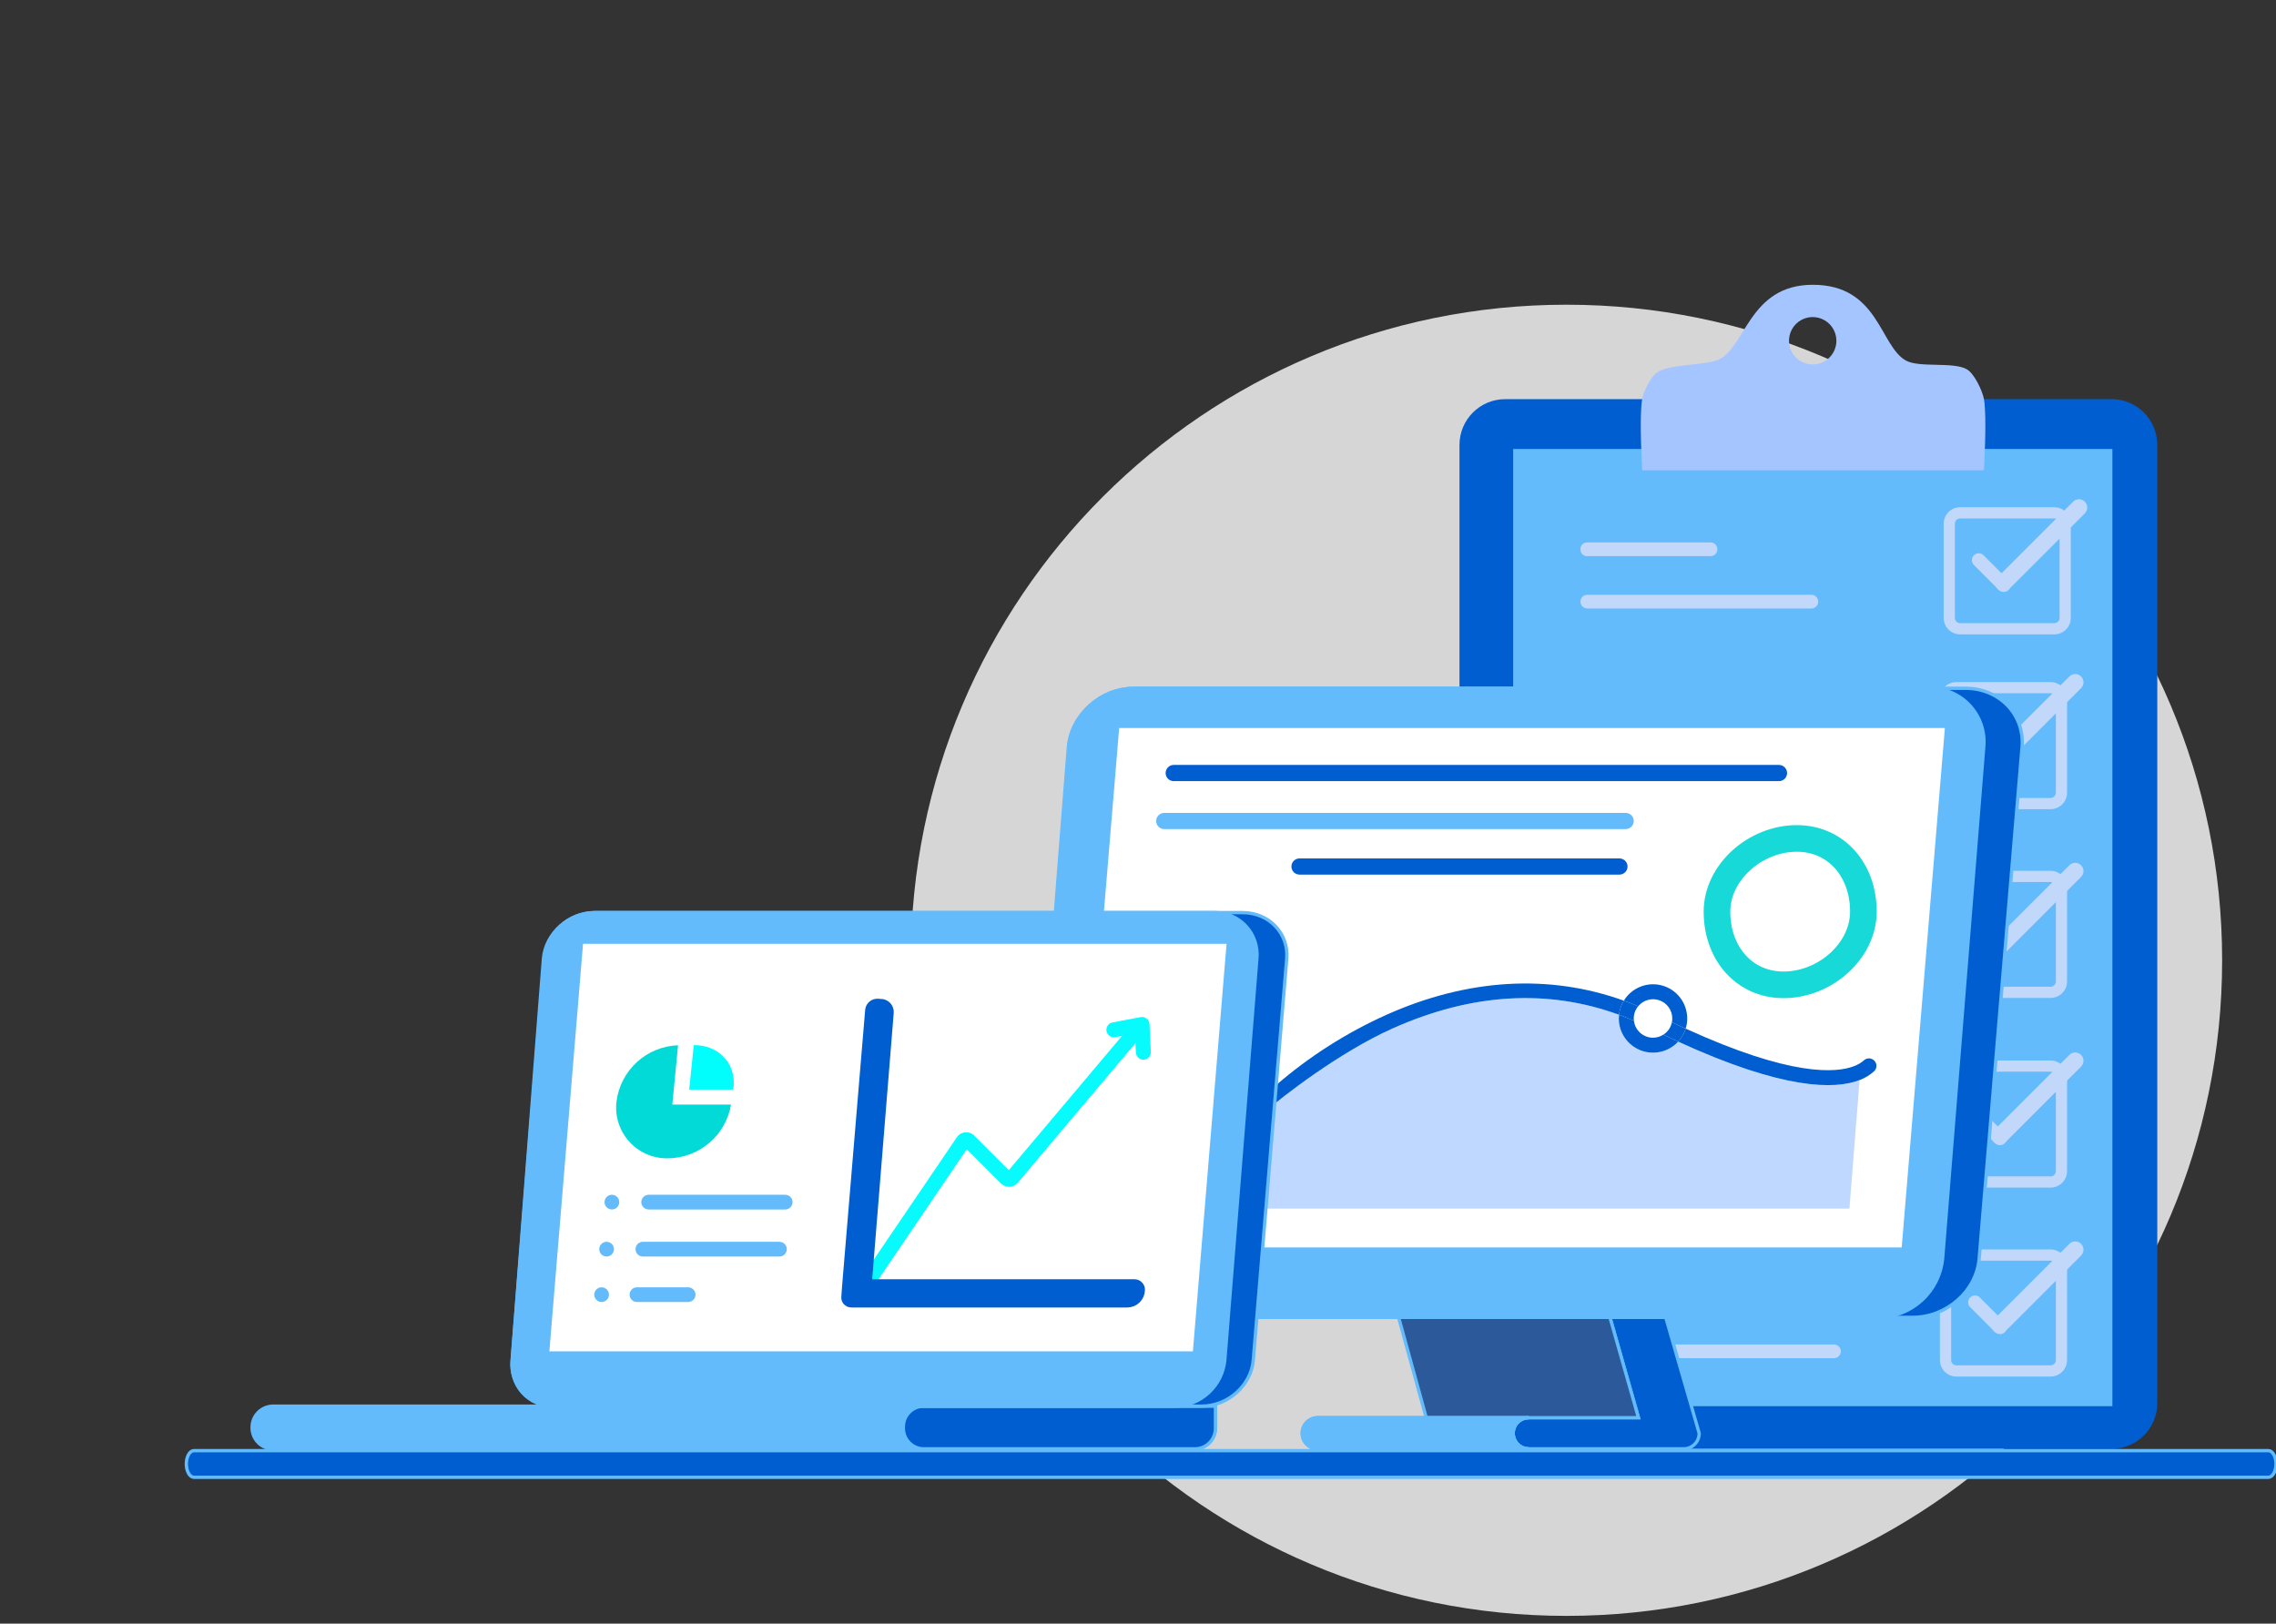 <svg width="171" height="122" viewBox="0 0 171 122" fill="none" xmlns="http://www.w3.org/2000/svg">
<rect x="0" y="0" width="171" height="122" fill="#333333" stroke="none"/>
<g clip-path="url(#clip0)">
<path opacity="0.8" d="M117.692 121.416C144.898 121.416 166.953 99.361 166.953 72.155C166.953 44.949 144.898 22.895 117.692 22.895C90.486 22.895 68.432 44.949 68.432 72.155C68.432 99.361 90.486 121.416 117.692 121.416Z" fill="white"/>
<path d="M158.643 29.991H113.092C111.193 29.991 109.654 31.529 109.654 33.428V105.428C109.654 107.326 111.193 108.865 113.092 108.865H158.643C160.542 108.865 162.081 107.326 162.081 105.428V33.428C162.081 31.529 160.542 29.991 158.643 29.991Z" fill="#005ED0"/>
<path d="M158.708 33.736H113.688V105.658H158.708V33.736Z" fill="#63BBFB"/>
<path d="M149.058 29.99C148.942 29.358 148.338 28.085 147.785 27.756C146.79 27.158 144.197 27.658 143.186 27.087C141.225 25.98 141.149 21.398 136.199 21.398C131.35 21.398 131.159 26.222 129.035 27.054C127.936 27.481 125.374 27.329 124.433 28.037C123.989 28.369 123.478 29.445 123.38 29.99C123.141 31.307 123.38 35.342 123.38 35.342H149.058C149.058 35.342 149.296 31.307 149.058 29.99ZM136.188 27.385C135.836 27.385 135.491 27.28 135.199 27.084C134.906 26.888 134.679 26.609 134.544 26.284C134.41 25.958 134.375 25.6 134.444 25.255C134.513 24.91 134.683 24.592 134.932 24.344C135.181 24.095 135.499 23.925 135.844 23.857C136.19 23.788 136.547 23.824 136.873 23.959C137.198 24.094 137.476 24.322 137.672 24.615C137.867 24.908 137.972 25.252 137.972 25.604C137.972 25.838 137.925 26.07 137.836 26.286C137.746 26.503 137.615 26.699 137.449 26.864C137.283 27.03 137.087 27.161 136.87 27.25C136.654 27.34 136.422 27.386 136.188 27.385Z" fill="#A4C5FF"/>
<path d="M128.531 40.759H119.232C118.96 40.759 118.74 40.979 118.74 41.25V41.297C118.74 41.569 118.96 41.789 119.232 41.789H128.531C128.803 41.789 129.023 41.569 129.023 41.297V41.25C129.023 40.979 128.803 40.759 128.531 40.759Z" fill="#C1D8FA"/>
<path d="M154.345 47.666H147.269C146.941 47.666 146.626 47.536 146.394 47.303C146.162 47.072 146.032 46.757 146.031 46.429V39.352C146.032 39.024 146.162 38.709 146.394 38.477C146.626 38.245 146.941 38.115 147.269 38.114H154.345C154.674 38.115 154.988 38.245 155.22 38.477C155.452 38.709 155.583 39.024 155.583 39.352V46.429C155.583 46.757 155.452 47.072 155.22 47.303C154.988 47.536 154.674 47.666 154.345 47.666ZM147.269 38.957C147.164 38.957 147.064 38.999 146.99 39.073C146.916 39.147 146.874 39.248 146.874 39.352V46.429C146.874 46.533 146.916 46.634 146.99 46.708C147.064 46.782 147.164 46.824 147.269 46.824H154.345C154.45 46.824 154.551 46.782 154.625 46.708C154.699 46.634 154.74 46.533 154.74 46.429V39.352C154.74 39.248 154.699 39.147 154.625 39.073C154.551 38.999 154.45 38.957 154.345 38.957H147.269Z" fill="#C1D8FA"/>
<path d="M150.906 43.599L149.03 41.724C148.829 41.523 148.503 41.523 148.302 41.724C148.101 41.925 148.101 42.251 148.302 42.452L150.177 44.328C150.379 44.529 150.705 44.529 150.906 44.328C151.107 44.127 151.107 43.8 150.906 43.599Z" fill="#C1D8FA"/>
<path d="M150.957 44.252L156.637 38.573C156.879 38.33 156.879 37.936 156.637 37.694C156.394 37.451 156 37.451 155.758 37.694L150.078 43.373C149.835 43.616 149.835 44.01 150.078 44.252C150.321 44.495 150.714 44.495 150.957 44.252Z" fill="#C1D8FA"/>
<path d="M154.064 60.801H146.988C146.66 60.8 146.345 60.67 146.113 60.438C145.881 60.206 145.75 59.891 145.75 59.563V52.486C145.75 52.158 145.881 51.844 146.113 51.611C146.345 51.379 146.66 51.249 146.988 51.248H154.064C154.392 51.249 154.707 51.379 154.939 51.611C155.171 51.844 155.302 52.158 155.302 52.486V59.563C155.302 59.891 155.171 60.206 154.939 60.438C154.707 60.67 154.392 60.8 154.064 60.801ZM146.988 52.091C146.883 52.092 146.783 52.133 146.709 52.207C146.635 52.281 146.593 52.382 146.593 52.486V59.563C146.593 59.667 146.635 59.768 146.709 59.842C146.783 59.916 146.883 59.958 146.988 59.958H154.064C154.169 59.958 154.269 59.916 154.343 59.842C154.417 59.768 154.459 59.667 154.459 59.563V52.486C154.459 52.382 154.417 52.281 154.343 52.207C154.269 52.133 154.169 52.092 154.064 52.091H146.988Z" fill="#C1D8FA"/>
<path d="M150.625 56.733L148.749 54.858C148.548 54.657 148.222 54.657 148.021 54.858C147.819 55.059 147.819 55.385 148.021 55.586L149.896 57.462C150.097 57.663 150.423 57.663 150.625 57.462C150.826 57.261 150.826 56.934 150.625 56.733Z" fill="#C1D8FA"/>
<path d="M150.676 57.386L156.355 51.707C156.598 51.464 156.598 51.07 156.355 50.828C156.113 50.585 155.719 50.585 155.476 50.828L149.797 56.507C149.554 56.75 149.554 57.144 149.797 57.386C150.039 57.629 150.433 57.629 150.676 57.386Z" fill="#C1D8FA"/>
<path d="M154.064 74.985H146.988C146.66 74.984 146.345 74.854 146.113 74.622C145.881 74.39 145.75 74.075 145.75 73.747V66.671C145.75 66.342 145.881 66.028 146.113 65.796C146.345 65.564 146.66 65.433 146.988 65.433H154.064C154.392 65.433 154.707 65.564 154.939 65.796C155.171 66.028 155.302 66.342 155.302 66.671V73.747C155.302 74.075 155.171 74.39 154.939 74.622C154.707 74.854 154.392 74.984 154.064 74.985ZM146.988 66.276C146.883 66.276 146.783 66.317 146.709 66.391C146.635 66.466 146.593 66.566 146.593 66.671V73.747C146.593 73.852 146.635 73.952 146.709 74.026C146.783 74.1 146.883 74.142 146.988 74.142H154.064C154.169 74.142 154.269 74.1 154.343 74.026C154.417 73.952 154.459 73.852 154.459 73.747V66.671C154.459 66.566 154.417 66.466 154.343 66.391C154.269 66.317 154.169 66.276 154.064 66.276H146.988V66.276Z" fill="#C1D8FA"/>
<path d="M150.625 70.918L148.749 69.042C148.548 68.841 148.222 68.841 148.021 69.042C147.819 69.243 147.819 69.569 148.021 69.77L149.896 71.646C150.097 71.847 150.423 71.847 150.625 71.646C150.826 71.445 150.826 71.119 150.625 70.918Z" fill="#C1D8FA"/>
<path d="M150.676 71.571L156.355 65.891C156.598 65.648 156.598 65.255 156.355 65.012C156.113 64.769 155.719 64.769 155.476 65.012L149.797 70.692C149.554 70.934 149.554 71.328 149.797 71.571C150.039 71.813 150.433 71.813 150.676 71.571Z" fill="#C1D8FA"/>
<path d="M154.064 89.236H146.988C146.66 89.236 146.345 89.105 146.113 88.873C145.881 88.641 145.75 88.326 145.75 87.998V80.922C145.75 80.594 145.881 80.279 146.113 80.047C146.345 79.815 146.66 79.684 146.988 79.684H154.064C154.392 79.684 154.707 79.815 154.939 80.047C155.171 80.279 155.302 80.594 155.302 80.922V87.998C155.302 88.326 155.171 88.641 154.939 88.873C154.707 89.105 154.392 89.236 154.064 89.236ZM146.988 80.527C146.883 80.527 146.783 80.569 146.709 80.643C146.635 80.717 146.593 80.817 146.593 80.922V87.998C146.593 88.103 146.635 88.203 146.709 88.277C146.783 88.351 146.883 88.393 146.988 88.393H154.064C154.169 88.393 154.269 88.351 154.343 88.277C154.417 88.203 154.459 88.103 154.459 87.998V80.922C154.459 80.817 154.418 80.717 154.343 80.643C154.269 80.569 154.169 80.527 154.064 80.527H146.988Z" fill="#C1D8FA"/>
<path d="M150.625 85.169L148.749 83.293C148.548 83.092 148.222 83.092 148.021 83.293C147.819 83.494 147.819 83.82 148.021 84.022L149.896 85.897C150.097 86.099 150.423 86.099 150.625 85.897C150.826 85.696 150.826 85.37 150.625 85.169Z" fill="#C1D8FA"/>
<path d="M150.676 85.822L156.355 80.142C156.598 79.9 156.598 79.506 156.355 79.263C156.113 79.02 155.719 79.02 155.476 79.263L149.797 84.943C149.554 85.186 149.554 85.579 149.797 85.822C150.039 86.065 150.433 86.065 150.676 85.822Z" fill="#C1D8FA"/>
<path d="M154.064 103.434H146.988C146.66 103.433 146.345 103.303 146.113 103.071C145.881 102.838 145.75 102.524 145.75 102.196V95.119C145.75 94.791 145.881 94.477 146.113 94.244C146.345 94.012 146.66 93.882 146.988 93.882H154.064C154.392 93.882 154.707 94.012 154.939 94.244C155.171 94.477 155.302 94.791 155.302 95.119V102.196C155.302 102.524 155.171 102.838 154.939 103.071C154.707 103.303 154.392 103.433 154.064 103.434ZM146.988 94.724C146.883 94.724 146.783 94.766 146.709 94.84C146.635 94.914 146.593 95.015 146.593 95.119V102.196C146.593 102.3 146.635 102.401 146.709 102.475C146.783 102.549 146.883 102.591 146.988 102.591H154.064C154.169 102.591 154.269 102.549 154.343 102.475C154.417 102.401 154.459 102.3 154.459 102.196V95.119C154.459 95.015 154.417 94.914 154.343 94.84C154.269 94.766 154.169 94.724 154.064 94.724H146.988Z" fill="#C1D8FA"/>
<path d="M150.625 99.366L148.749 97.491C148.548 97.29 148.222 97.29 148.021 97.491C147.819 97.692 147.819 98.018 148.021 98.219L149.896 100.095C150.097 100.296 150.423 100.296 150.625 100.095C150.826 99.894 150.826 99.567 150.625 99.366Z" fill="#C1D8FA"/>
<path d="M150.676 100.019L156.355 94.34C156.598 94.097 156.598 93.703 156.355 93.461C156.113 93.218 155.719 93.218 155.476 93.461L149.797 99.14C149.554 99.383 149.554 99.777 149.797 100.019C150.039 100.262 150.433 100.262 150.676 100.019Z" fill="#C1D8FA"/>
<path d="M136.093 44.692H119.255C118.971 44.692 118.74 44.922 118.74 45.207C118.74 45.491 118.971 45.722 119.255 45.722H136.093C136.378 45.722 136.608 45.491 136.608 45.207C136.608 44.922 136.378 44.692 136.093 44.692Z" fill="#C1D8FA"/>
<path d="M137.793 101.022H120.955C120.67 101.022 120.439 101.253 120.439 101.537C120.439 101.822 120.67 102.052 120.955 102.052H137.793C138.077 102.052 138.308 101.822 138.308 101.537C138.308 101.253 138.077 101.022 137.793 101.022Z" fill="#C1D8FA"/>
<path d="M127.664 107.695C127.663 108.006 127.54 108.303 127.32 108.522C127.1 108.741 126.803 108.864 126.492 108.864H114.856C114.545 108.864 114.248 108.741 114.028 108.521C113.809 108.302 113.686 108.004 113.686 107.694C113.686 107.384 113.809 107.086 114.028 106.867C114.248 106.647 114.545 106.524 114.856 106.524H123.099L120.851 98.61H125.043L127.484 107.072L127.664 107.695Z" fill="#005ED0" stroke="#63BBFB" stroke-width="0.25" stroke-miterlimit="10"/>
<path d="M120.852 98.61L123.099 106.524H114.856H107.156L104.979 98.61H120.852Z" fill="#2C5999"/>
<path d="M107.155 106.524H114.856C114.546 106.524 114.248 106.647 114.029 106.867C113.809 107.086 113.686 107.384 113.686 107.694C113.686 108.004 113.809 108.302 114.029 108.521C114.248 108.741 114.546 108.864 114.856 108.864H99.008C98.698 108.864 98.4 108.741 98.181 108.521C97.961 108.302 97.838 108.004 97.838 107.694C97.838 107.384 97.961 107.086 98.181 106.867C98.4 106.647 98.698 106.524 99.008 106.524H107.155Z" fill="#63BBFB" stroke="#63BBFB" stroke-width="0.25" stroke-miterlimit="10"/>
<path d="M107.155 106.524L104.978 98.61H120.851L123.099 106.524H114.856C114.546 106.524 114.248 106.647 114.029 106.867C113.809 107.086 113.686 107.384 113.686 107.694C113.686 108.004 113.809 108.302 114.029 108.521C114.248 108.741 114.546 108.864 114.856 108.864H99.008C98.698 108.864 98.4 108.741 98.181 108.521C97.961 108.302 97.838 108.004 97.838 107.694C97.838 107.384 97.961 107.086 98.181 106.867C98.4 106.647 98.698 106.524 99.008 106.524H107.155Z" stroke="#63BBFB" stroke-width="0.25" stroke-miterlimit="10"/>
<path d="M114.857 106.524H107.156" stroke="#63BBFB" stroke-width="0.25" stroke-miterlimit="10"/>
<path d="M143.714 98.984H81.291C78.753 98.984 77.049 97.001 77.253 94.576L80.27 56.125C80.474 53.7 82.716 51.717 85.254 51.717H147.677C150.215 51.717 152.125 53.7 151.922 56.125L148.698 94.576C148.495 97.001 146.252 98.984 143.714 98.984Z" fill="#005ED0" stroke="#63BBFB" stroke-width="0.25" stroke-miterlimit="10"/>
<path d="M141.173 98.984H81.323C80.756 98.993 80.195 98.882 79.674 98.659C79.154 98.436 78.686 98.106 78.302 97.69C77.918 97.274 77.626 96.781 77.445 96.245C77.264 95.708 77.199 95.139 77.253 94.576L80.344 56.125C80.461 54.932 81.013 53.824 81.894 53.011C82.775 52.199 83.924 51.738 85.122 51.717H144.973C145.539 51.708 146.1 51.819 146.621 52.042C147.141 52.265 147.609 52.595 147.993 53.011C148.377 53.427 148.669 53.92 148.85 54.456C149.031 54.993 149.096 55.561 149.042 56.125L145.951 94.576C145.834 95.769 145.282 96.877 144.401 97.69C143.52 98.502 142.371 98.963 141.173 98.984Z" fill="#63BBFB" stroke="#63BBFB" stroke-width="0.25" stroke-miterlimit="10"/>
<path d="M142.878 93.732H80.84L84.086 54.701H146.123L142.878 93.732Z" fill="white"/>
<path opacity="0.99" d="M86.868 80.147C87.26 80.147 87.578 79.832 87.578 79.442C87.578 79.053 87.26 78.737 86.868 78.737C86.476 78.737 86.158 79.053 86.158 79.442C86.158 79.832 86.476 80.147 86.868 80.147Z" fill="#0362CD"/>
<path opacity="0.99" d="M86.356 84.653C86.748 84.653 87.066 84.338 87.066 83.948C87.066 83.559 86.748 83.243 86.356 83.243C85.964 83.243 85.647 83.559 85.647 83.948C85.647 84.338 85.964 84.653 86.356 84.653Z" fill="#0362CD"/>
<path opacity="0.99" d="M85.876 89.01C86.268 89.01 86.585 88.694 86.585 88.305C86.585 87.916 86.268 87.6 85.876 87.6C85.484 87.6 85.166 87.916 85.166 88.305C85.166 88.694 85.484 89.01 85.876 89.01Z" fill="#0362CD"/>
<path d="M94.225 87.6H89.281C88.892 87.6 88.576 87.916 88.576 88.305C88.576 88.694 88.892 89.01 89.281 89.01H94.225C94.614 89.01 94.93 88.694 94.93 88.305C94.93 87.916 94.614 87.6 94.225 87.6Z" fill="#0362CD"/>
<path d="M133.658 57.476H88.185C87.849 57.476 87.576 57.749 87.576 58.085V58.085C87.576 58.421 87.849 58.694 88.185 58.694H133.658C133.994 58.694 134.267 58.421 134.267 58.085C134.267 57.749 133.994 57.476 133.658 57.476Z" fill="#005ED0"/>
<path d="M122.138 61.081H87.474C87.138 61.081 86.865 61.354 86.865 61.69V61.69C86.865 62.026 87.138 62.299 87.474 62.299H122.138C122.474 62.299 122.747 62.026 122.747 61.69C122.747 61.354 122.474 61.081 122.138 61.081Z" fill="#63BBFB"/>
<path d="M121.671 64.5H97.636C97.3 64.5 97.027 64.772 97.027 65.108V65.108C97.027 65.445 97.3 65.717 97.636 65.717H121.671C122.007 65.717 122.28 65.445 122.28 65.108C122.28 64.772 122.007 64.5 121.671 64.5Z" fill="#005ED0"/>
<path d="M139.715 81.155L138.95 90.814H95.109L95.205 83.405C96.23 82.506 100.582 79.079 104.661 77.261C110.581 74.626 116.281 74.289 121.642 76.249C121.63 76.342 121.625 76.435 121.625 76.528C121.625 77.045 121.781 77.55 122.073 77.976C122.365 78.403 122.778 78.732 123.26 78.92C123.742 79.108 124.269 79.146 124.773 79.029C125.276 78.913 125.733 78.647 126.083 78.267C134 81.899 137.855 81.877 139.715 81.155Z" fill="#BFD8FF"/>
<path d="M140.98 80.09C140.98 80.167 140.964 80.242 140.933 80.312C140.902 80.383 140.857 80.445 140.801 80.497C140.483 80.783 140.114 81.007 139.713 81.155C137.854 81.877 133.999 81.899 126.082 78.267C126.34 77.986 126.532 77.652 126.647 77.289C134.544 80.899 137.949 80.635 139.306 80.107C139.578 80.008 139.828 79.86 140.045 79.669C140.121 79.599 140.215 79.553 140.316 79.534C140.418 79.516 140.522 79.526 140.618 79.565C140.725 79.605 140.816 79.677 140.881 79.771C140.946 79.865 140.981 79.976 140.98 80.09Z" fill="#005ED0"/>
<path d="M126.764 76.528C126.765 76.786 126.726 77.043 126.649 77.289C126.312 77.137 125.966 76.974 125.612 76.809C125.631 76.716 125.641 76.622 125.64 76.528C125.641 76.229 125.549 75.938 125.378 75.694C125.206 75.45 124.963 75.265 124.682 75.165C124.402 75.065 124.097 75.054 123.809 75.134C123.522 75.214 123.266 75.381 123.078 75.612C122.721 75.46 122.362 75.32 122.002 75.188C122.294 74.709 122.734 74.34 123.256 74.135C123.777 73.93 124.351 73.901 124.891 74.053C125.43 74.205 125.905 74.529 126.243 74.976C126.581 75.422 126.764 75.967 126.764 76.528Z" fill="#005ED0"/>
<path d="M126.649 77.289C126.535 77.652 126.342 77.986 126.084 78.267C125.722 78.101 125.351 77.927 124.969 77.744C125.134 77.641 125.277 77.504 125.388 77.343C125.498 77.182 125.575 77 125.612 76.809C125.966 76.974 126.312 77.137 126.649 77.289Z" fill="#005ED0"/>
<path d="M124.968 77.744C125.35 77.927 125.721 78.101 126.084 78.267C125.733 78.647 125.277 78.913 124.773 79.029C124.269 79.146 123.742 79.108 123.26 78.92C122.779 78.732 122.365 78.403 122.073 77.976C121.781 77.55 121.625 77.045 121.625 76.528C121.625 76.435 121.63 76.342 121.642 76.249C122.016 76.387 122.389 76.536 122.76 76.696C122.801 77.048 122.97 77.372 123.235 77.608C123.499 77.843 123.841 77.972 124.196 77.972C124.47 77.972 124.738 77.893 124.968 77.744Z" fill="#005ED0"/>
<path d="M123.076 75.612C122.863 75.87 122.747 76.193 122.748 76.528C122.747 76.584 122.751 76.64 122.759 76.696C122.388 76.536 122.014 76.387 121.641 76.249C121.679 75.873 121.802 75.51 122 75.188C122.36 75.32 122.719 75.46 123.076 75.612Z" fill="#005ED0"/>
<path d="M95.157 82.877L95.098 83.006C94.876 82.776 95.615 81.767 95.853 81.556C98.351 79.391 101.153 77.603 104.169 76.249C110.277 73.522 116.39 73.168 122.001 75.188C121.802 75.51 121.679 75.873 121.641 76.249C116.281 74.289 110.58 74.626 104.661 77.261C100.582 79.079 96.23 82.506 95.204 83.405C94.98 83.605 95.365 83.091 95.157 82.877Z" fill="#005ED0"/>
<path d="M170.43 109H14.57C14.255 109 14 109.448 14 110C14 110.552 14.255 111 14.57 111H170.43C170.745 111 171 110.552 171 110C171 109.448 170.745 109 170.43 109Z" fill="#005ED0" stroke="#63BBFB" stroke-width="0.25" stroke-miterlimit="10"/>
<path d="M20.524 105.658H91.319V107.282C91.319 107.49 91.278 107.696 91.199 107.888C91.119 108.08 91.002 108.254 90.856 108.401C90.709 108.548 90.534 108.665 90.342 108.745C90.15 108.824 89.944 108.865 89.736 108.865H20.524C20.104 108.865 19.702 108.698 19.405 108.401C19.108 108.105 18.941 107.702 18.941 107.282V107.24C18.941 106.821 19.108 106.418 19.405 106.121C19.702 105.824 20.104 105.658 20.524 105.658Z" fill="#63BBFB" stroke="#63BBFB" stroke-width="0.25" stroke-miterlimit="10"/>
<path d="M69.413 105.658H91.318V107.324C91.318 107.732 91.156 108.124 90.867 108.414C90.578 108.703 90.185 108.865 89.777 108.865H69.413C69.004 108.865 68.612 108.703 68.323 108.414C68.034 108.124 67.871 107.732 67.871 107.324V107.199C67.871 106.79 68.034 106.398 68.323 106.109C68.612 105.82 69.004 105.658 69.413 105.658Z" fill="#005ED0" stroke="#63BBFB" stroke-width="0.25" stroke-miterlimit="10"/>
<path d="M90.277 105.658H41.627C39.649 105.658 38.321 104.101 38.48 102.199L40.831 72.032C40.99 70.13 42.738 68.573 44.716 68.573H93.366C95.344 68.573 96.832 70.13 96.674 72.032L94.161 102.199C94.003 104.101 92.255 105.658 90.277 105.658Z" fill="#005ED0" stroke="#63BBFB" stroke-width="0.25" stroke-miterlimit="10"/>
<path d="M88.297 105.658H41.652C41.209 105.663 40.77 105.574 40.364 105.399C39.957 105.223 39.593 104.963 39.293 104.637C38.994 104.31 38.767 103.925 38.627 103.505C38.487 103.084 38.437 102.64 38.48 102.199L40.889 72.032C40.978 71.099 41.406 70.231 42.093 69.593C42.779 68.956 43.676 68.593 44.613 68.573H91.258C91.701 68.568 92.14 68.656 92.546 68.832C92.953 69.008 93.317 69.268 93.617 69.594C93.916 69.92 94.143 70.306 94.283 70.726C94.423 71.146 94.473 71.591 94.43 72.032L92.021 102.199C91.933 103.132 91.504 104 90.817 104.637C90.131 105.275 89.234 105.638 88.297 105.658Z" fill="#63BBFB" stroke="#63BBFB" stroke-width="0.25" stroke-miterlimit="10"/>
<path d="M89.625 101.537H41.275L43.805 70.915H92.154L89.625 101.537Z" fill="white"/>
<path d="M55.086 81.871H51.781L52.124 78.531C53.85 78.507 55.233 79.742 55.129 81.561C55.126 81.617 55.086 81.871 55.086 81.871Z" fill="#02FDFD"/>
<path d="M50.513 82.995H54.923C54.736 84.112 54.163 85.128 53.304 85.866C52.445 86.605 51.354 87.018 50.222 87.035C49.675 87.051 49.132 86.95 48.628 86.739C48.124 86.527 47.671 86.209 47.301 85.807C46.93 85.405 46.65 84.928 46.48 84.409C46.31 83.889 46.254 83.339 46.315 82.796C46.452 81.651 46.994 80.593 47.843 79.813C48.692 79.032 49.792 78.581 50.944 78.541L50.513 82.995Z" fill="#02DAD8"/>
<path opacity="0.99" d="M45.973 90.879C46.279 90.879 46.526 90.631 46.526 90.326C46.526 90.02 46.279 89.773 45.973 89.773C45.668 89.773 45.42 90.02 45.42 90.326C45.42 90.631 45.668 90.879 45.973 90.879Z" fill="#63BBFB"/>
<path opacity="0.99" d="M45.575 94.414C45.88 94.414 46.128 94.166 46.128 93.861C46.128 93.555 45.88 93.308 45.575 93.308C45.269 93.308 45.022 93.555 45.022 93.861C45.022 94.166 45.269 94.414 45.575 94.414Z" fill="#63BBFB"/>
<path opacity="0.99" d="M45.2 97.832C45.505 97.832 45.753 97.585 45.753 97.279C45.753 96.974 45.505 96.726 45.2 96.726C44.894 96.726 44.647 96.974 44.647 97.279C44.647 97.585 44.894 97.832 45.2 97.832Z" fill="#63BBFB"/>
<path d="M58.995 89.773H48.735C48.429 89.773 48.182 90.02 48.182 90.326C48.182 90.631 48.429 90.879 48.735 90.879H58.995C59.3 90.879 59.548 90.631 59.548 90.326C59.548 90.02 59.3 89.773 58.995 89.773Z" fill="#63BBFB"/>
<path d="M58.561 93.308H48.301C47.996 93.308 47.748 93.555 47.748 93.861C47.748 94.166 47.996 94.414 48.301 94.414H58.561C58.867 94.414 59.114 94.166 59.114 93.861C59.114 93.555 58.867 93.308 58.561 93.308Z" fill="#63BBFB"/>
<path d="M51.701 96.726H47.856C47.55 96.726 47.303 96.974 47.303 97.279C47.303 97.585 47.55 97.832 47.856 97.832H51.701C52.007 97.832 52.254 97.585 52.254 97.279C52.254 96.974 52.007 96.726 51.701 96.726Z" fill="#63BBFB"/>
<path d="M65.6 96.718L64.991 96.572L64.93 95.705L71.892 85.451C71.963 85.347 72.055 85.26 72.163 85.196C72.271 85.132 72.392 85.093 72.517 85.081C72.641 85.07 72.767 85.085 72.885 85.128C73.004 85.171 73.111 85.239 73.199 85.328L75.796 87.924L85.071 76.92L85.93 77.645L76.465 88.875C76.388 88.965 76.294 89.039 76.189 89.091C76.083 89.142 75.967 89.172 75.85 89.177C75.732 89.182 75.614 89.163 75.504 89.12C75.394 89.077 75.295 89.012 75.211 88.929L72.637 86.354L65.6 96.718Z" fill="#07FBFD"/>
<path d="M85.523 96.91C85.522 97.131 85.434 97.343 85.278 97.499C85.122 97.656 84.91 97.744 84.689 97.744H63.954C63.92 97.744 63.887 97.737 63.856 97.724C63.824 97.71 63.796 97.69 63.773 97.666C63.75 97.641 63.732 97.611 63.721 97.579C63.71 97.547 63.705 97.513 63.708 97.48L63.764 96.694L65.501 75.904C65.515 75.797 65.57 75.701 65.654 75.634C65.738 75.567 65.845 75.535 65.952 75.544L66.282 75.57C66.394 75.598 66.492 75.665 66.559 75.758C66.626 75.852 66.657 75.966 66.648 76.081L65.008 96.353C65.005 96.387 65.01 96.422 65.021 96.454C65.032 96.486 65.049 96.516 65.073 96.541C65.096 96.566 65.124 96.586 65.155 96.6C65.186 96.614 65.22 96.621 65.254 96.621H85.234C85.311 96.621 85.384 96.651 85.438 96.705C85.493 96.76 85.523 96.833 85.523 96.91Z" fill="#005ED0" stroke="#005ED0" stroke-miterlimit="10"/>
<path d="M85.341 79.089L85.304 78.295C85.3 78.215 85.279 78.136 85.242 78.065C85.205 77.993 85.154 77.931 85.091 77.881C85.028 77.831 84.954 77.795 84.876 77.776C84.798 77.757 84.717 77.755 84.638 77.77L83.791 77.93C83.719 77.943 83.644 77.942 83.572 77.927C83.5 77.912 83.431 77.883 83.37 77.841C83.309 77.8 83.257 77.747 83.217 77.685C83.176 77.623 83.148 77.554 83.135 77.481C83.107 77.335 83.139 77.183 83.223 77.06C83.307 76.937 83.436 76.853 83.583 76.825L85.7 76.426C85.779 76.411 85.86 76.413 85.938 76.432C86.016 76.451 86.089 76.487 86.152 76.537C86.215 76.587 86.267 76.65 86.303 76.721C86.34 76.793 86.361 76.871 86.365 76.951L86.464 79.036C86.471 79.185 86.418 79.33 86.318 79.44C86.218 79.551 86.078 79.617 85.929 79.624C85.855 79.627 85.782 79.616 85.712 79.591C85.643 79.566 85.579 79.528 85.524 79.478C85.47 79.428 85.425 79.368 85.394 79.302C85.363 79.235 85.345 79.163 85.341 79.089Z" fill="#07FBFD"/>
<path d="M140 68.5C140 71.445 137.135 74 134 74C131.065 74 129 71.646 129 68.5C129 65.555 131.865 63 135 63C137.935 63 140 65.354 140 68.5Z" stroke="#17D9D8" stroke-width="2"/>
</g>
<defs>
<clipPath id="clip0">
<rect width="171" height="121.416" fill="white"/>
</clipPath>
</defs>
</svg>
